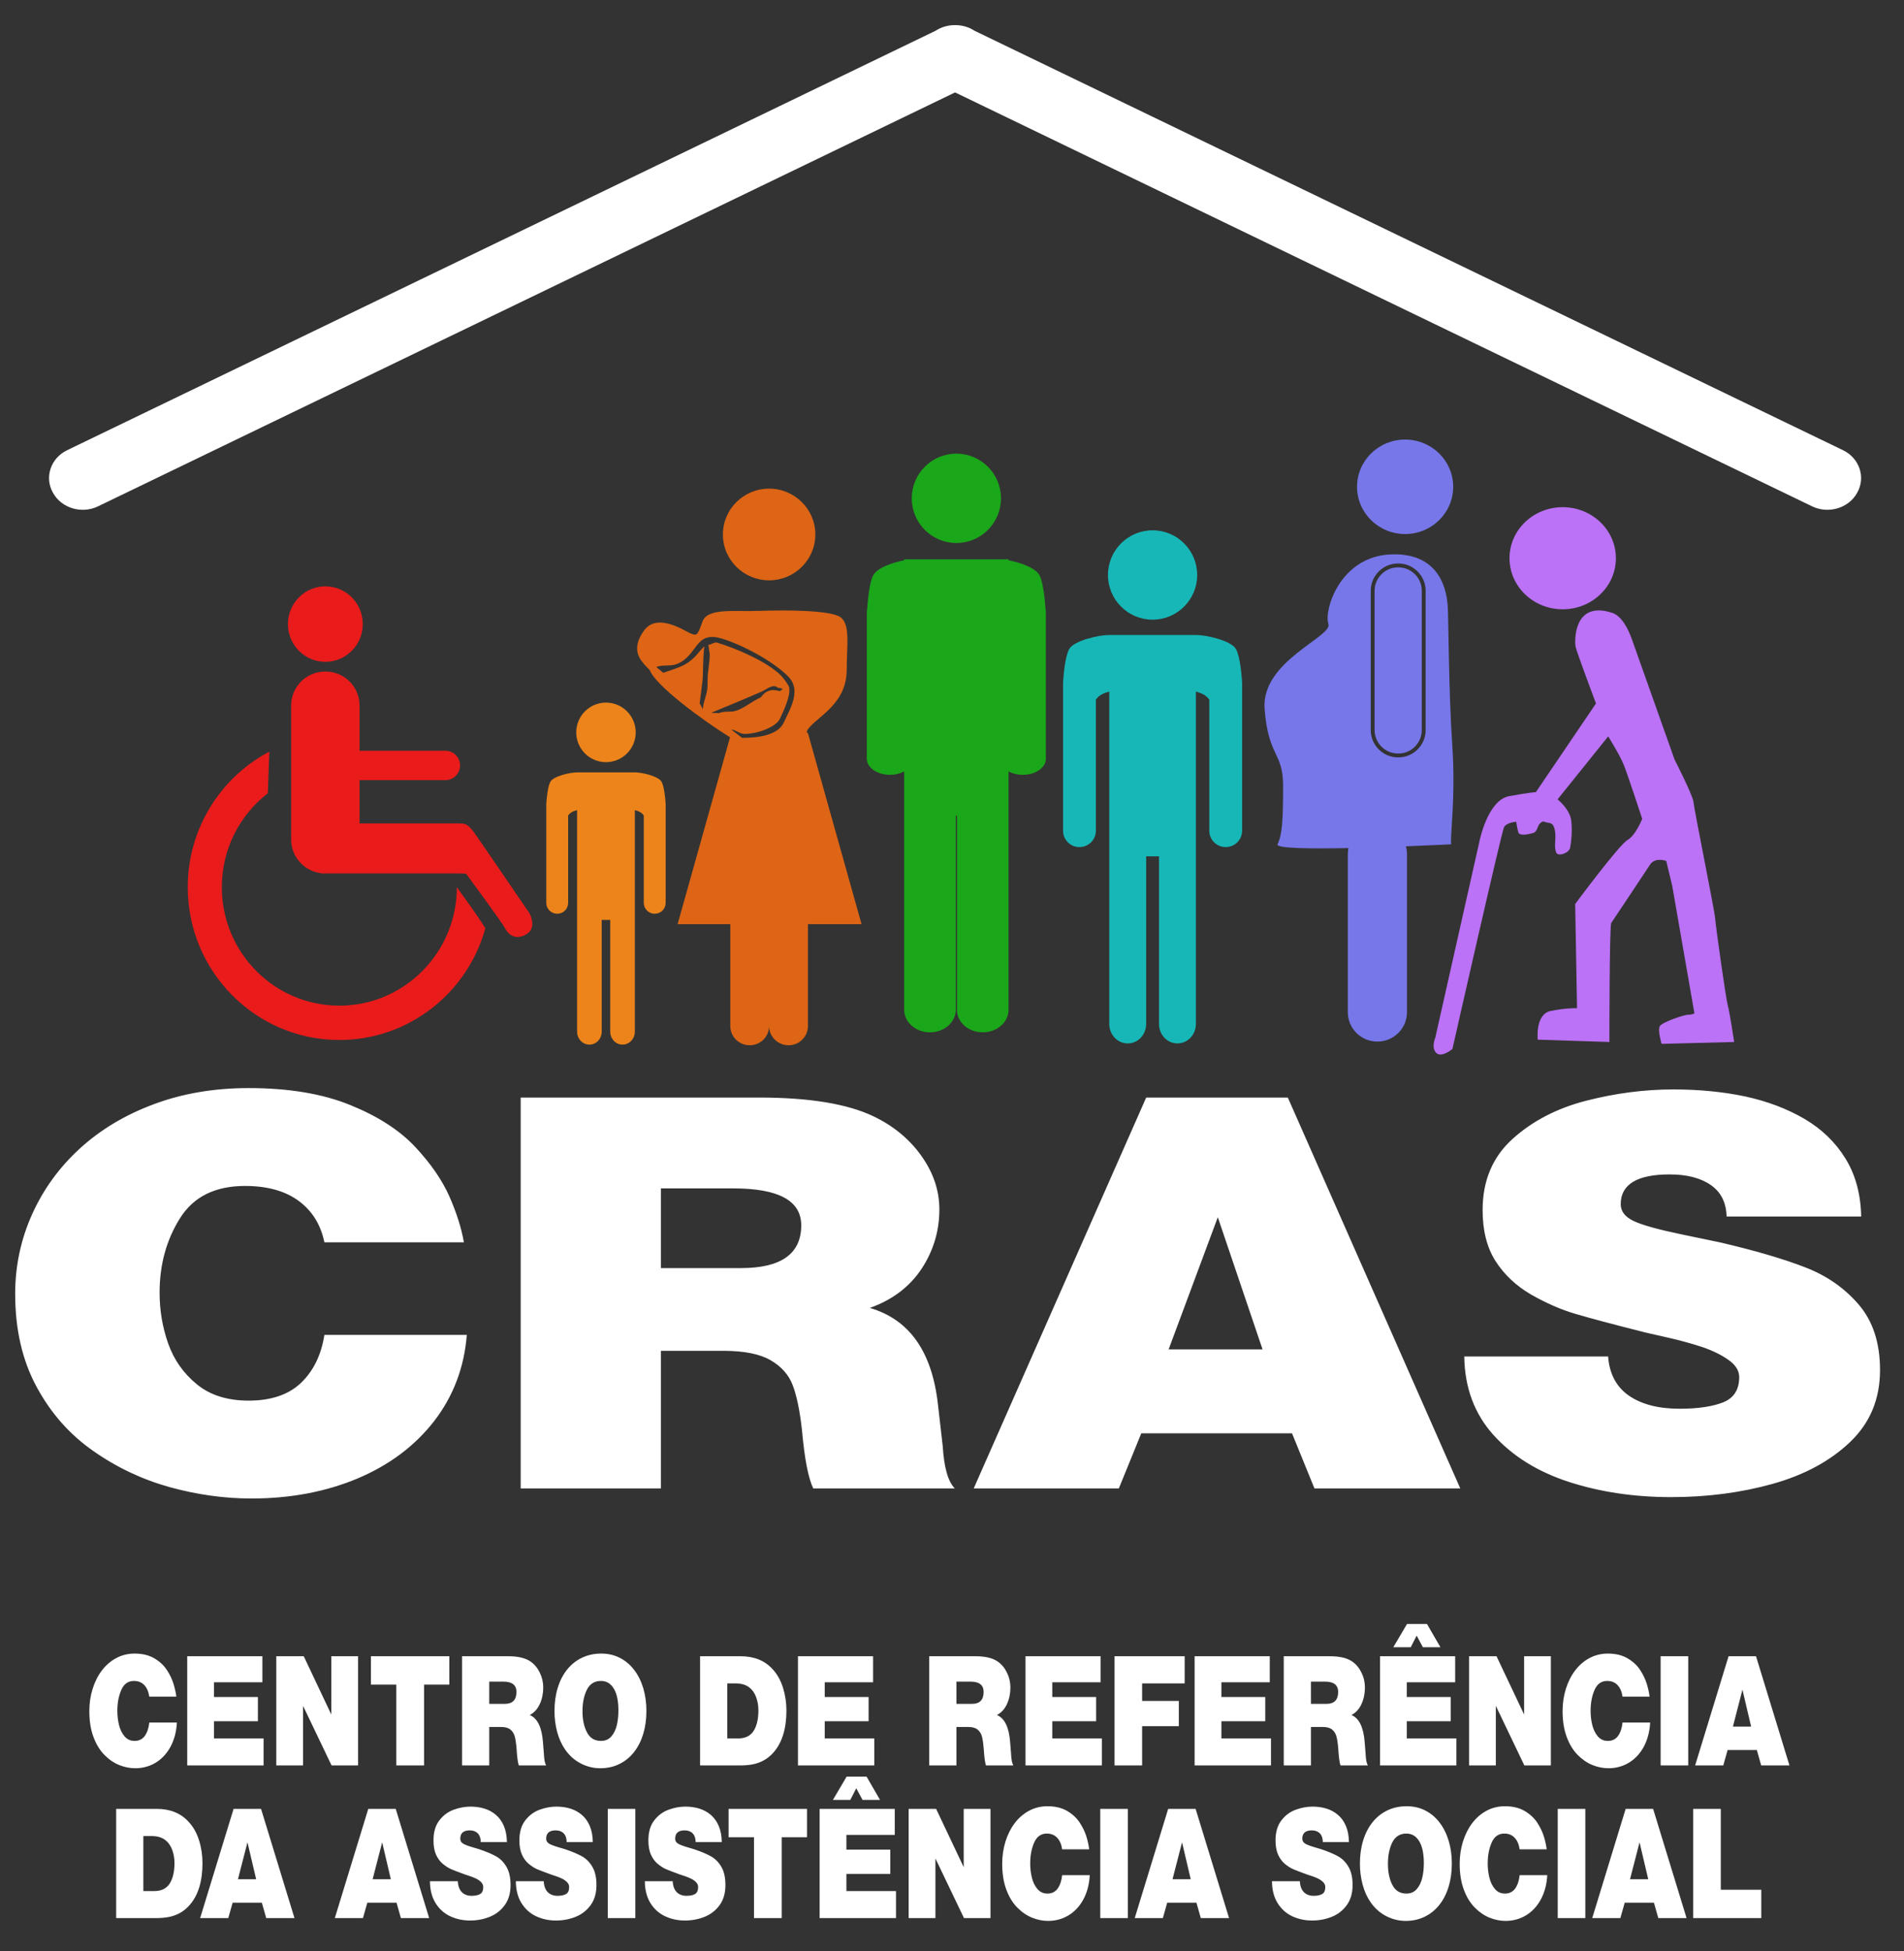 <?xml version="1.0" encoding="utf-8"?>
<svg viewBox="95 -0.582 323.818 331.781" xmlns="http://www.w3.org/2000/svg">
  <rect x="95" y="-0.582" width="323.818" height="331.781" fill="#333333" stroke="none"/>
  <defs>
    <clipPath id="clip1">
      <path d="M 0 186 L 317.199 186 L 317.199 257 L 0 257 Z M 0 186 "/>
    </clipPath>
  </defs>
  <g id="surface1" transform="matrix(1, 0, 0, 1, 97.522, -2.26)">
    <path style="stroke: none; fill-rule: evenodd; fill-opacity: 1; fill: rgb(233, 27, 27);" d="M 52.867 115.859 L 52.754 115.859 C 49.586 115.859 46.992 118.449 46.992 121.617 L 46.992 144.426 C 46.992 147.375 49.238 149.824 52.102 150.148 L 52.102 150.188 L 75.688 150.188 L 76.742 150.227 C 76.742 150.227 82.719 158.297 83.426 159.594 C 84.133 160.895 85.508 161.523 87.156 160.422 C 88.809 159.32 87.551 156.996 87.551 156.996 C 87.551 156.996 79.613 145.344 78.195 143.336 C 76.781 141.328 76.113 141.801 75.688 141.684 L 58.629 141.684 L 58.629 134.316 C 58.676 134.32 58.727 134.32 58.777 134.32 L 73.246 134.32 C 74.605 134.32 75.719 133.207 75.719 131.848 L 75.719 131.797 C 75.719 130.438 74.605 129.324 73.246 129.324 L 58.777 129.324 C 58.727 129.324 58.676 129.324 58.629 129.328 L 58.629 121.617 C 58.629 118.449 56.035 115.859 52.867 115.859 Z M 55.191 178.504 C 67.027 178.504 77 170.465 80.027 159.512 C 78.527 157.09 75.176 152.523 75.176 152.523 C 75.176 163.645 66.227 172.664 55.191 172.664 C 44.156 172.664 35.207 163.645 35.207 152.523 C 35.207 146.016 38.273 140.227 43.031 136.547 L 43.289 129.477 C 35.043 133.809 29.41 142.504 29.41 152.523 C 29.41 166.871 40.957 178.504 55.191 178.504 Z M 52.812 114.207 C 56.328 114.207 59.18 111.332 59.18 107.789 C 59.18 104.246 56.328 101.371 52.812 101.371 C 49.293 101.371 46.445 104.246 46.445 107.789 C 46.445 111.332 49.293 114.207 52.812 114.207 Z M 52.812 114.207 "/>
    <path style="stroke: none; fill-rule: evenodd; fill-opacity: 1; fill: rgb(23, 183, 183);" d="M 192.41 147.273 L 192.41 175.773 C 192.41 177.594 191.012 179.082 189.305 179.082 L 189.242 179.082 C 187.531 179.082 186.133 177.594 186.133 175.773 L 186.133 119.273 C 185.164 119.512 184.277 119.938 183.855 120.66 L 183.855 142.934 C 183.855 144.453 182.609 145.699 181.09 145.699 L 181.035 145.699 C 179.516 145.699 178.273 144.453 178.273 142.934 L 178.273 117.754 C 178.273 117.629 178.281 117.504 178.297 117.383 C 178.375 116.301 178.621 113.359 179.293 112.078 C 180.082 110.582 184.402 109.641 186.133 109.641 L 200.867 109.641 C 202.598 109.641 206.918 110.582 207.707 112.078 C 208.379 113.359 208.625 116.301 208.703 117.383 C 208.719 117.504 208.727 117.629 208.727 117.754 L 208.727 142.934 C 208.727 144.453 207.484 145.699 205.965 145.699 L 205.91 145.699 C 204.391 145.699 203.145 144.453 203.145 142.934 L 203.145 120.66 C 202.723 119.938 201.84 119.512 200.867 119.273 L 200.867 175.773 C 200.867 177.594 199.469 179.082 197.758 179.082 L 197.695 179.082 C 195.988 179.082 194.59 177.594 194.59 175.773 L 194.59 147.273 Z M 193.5 107.039 C 197.688 107.039 201.086 103.637 201.086 99.441 C 201.086 95.246 197.688 91.844 193.5 91.844 C 189.312 91.844 185.914 95.246 185.914 99.441 C 185.914 103.637 189.312 107.039 193.5 107.039 Z M 193.5 107.039 "/>
    <path style="stroke: none; fill-rule: evenodd; fill-opacity: 1; fill: rgb(26, 167, 26);" d="M 169.004 138.266 L 169.004 173.363 C 169.004 175.473 167.047 177.195 164.656 177.195 L 164.57 177.195 C 162.18 177.195 160.223 175.473 160.223 173.363 L 160.223 140.359 L 160.031 140.359 L 160.031 173.363 C 160.031 175.473 158.074 177.195 155.684 177.195 L 155.598 177.195 C 153.207 177.195 151.25 175.473 151.25 173.363 L 151.25 132.84 C 150.594 133.199 149.766 133.414 148.871 133.414 L 148.793 133.414 C 146.652 133.414 144.898 132.184 144.898 130.676 L 144.898 105.719 C 144.898 105.559 144.918 105.402 144.957 105.246 C 145.062 103.75 145.324 100.922 145.922 99.605 C 146.531 98.266 149.25 97.309 151.25 96.945 L 151.25 96.781 L 169.004 96.781 L 169.004 96.945 C 171.004 97.309 173.727 98.266 174.332 99.605 C 174.93 100.918 175.191 103.75 175.297 105.246 C 175.336 105.398 175.355 105.559 175.355 105.719 L 175.355 130.676 C 175.355 132.184 173.605 133.414 171.465 133.414 L 171.387 133.414 C 170.488 133.414 169.66 133.199 169.004 132.84 Z M 160.129 94.004 C 164.316 94.004 167.715 90.602 167.715 86.406 C 167.715 82.211 164.316 78.809 160.129 78.809 C 155.938 78.809 152.543 82.211 152.543 86.406 C 152.543 90.602 155.938 94.004 160.129 94.004 Z M 160.129 94.004 "/>
    <path style="stroke: none; fill-rule: evenodd; fill-opacity: 1; fill: rgb(236, 132, 27);" d="M 99.812 158.086 L 99.812 177.082 C 99.812 178.297 98.879 179.289 97.742 179.289 L 97.699 179.289 C 96.559 179.289 95.625 178.297 95.625 177.082 L 95.625 139.422 C 94.98 139.582 94.391 139.863 94.105 140.348 L 94.105 155.195 C 94.105 156.207 93.277 157.035 92.266 157.035 L 92.23 157.035 C 91.215 157.035 90.387 156.207 90.387 155.195 L 90.387 138.41 C 90.387 138.324 90.395 138.242 90.402 138.16 C 90.453 137.438 90.621 135.477 91.066 134.625 C 91.594 133.629 94.473 133 95.625 133 L 105.449 133 C 106.602 133 109.484 133.629 110.008 134.625 C 110.453 135.477 110.621 137.438 110.672 138.16 C 110.684 138.242 110.688 138.324 110.688 138.41 L 110.688 155.195 C 110.688 156.207 109.859 157.035 108.848 157.035 L 108.809 157.035 C 107.797 157.035 106.969 156.207 106.969 155.195 L 106.969 140.348 C 106.688 139.863 106.094 139.582 105.449 139.422 L 105.449 177.082 C 105.449 178.297 104.516 179.289 103.375 179.289 L 103.336 179.289 C 102.195 179.289 101.262 178.297 101.262 177.082 L 101.262 158.086 Z M 100.539 131.266 C 103.328 131.266 105.594 129 105.594 126.203 C 105.594 123.406 103.328 121.137 100.539 121.137 C 97.746 121.137 95.48 123.406 95.48 126.203 C 95.48 129 97.746 131.266 100.539 131.266 Z M 100.539 131.266 "/>
    <path style="stroke: none; fill-rule: evenodd; fill-opacity: 1; fill: rgb(187, 114, 246);" d="M 263.25 105.273 C 268.246 105.273 272.297 101.387 272.297 96.59 C 272.297 91.797 268.246 87.91 263.25 87.91 C 258.254 87.91 254.203 91.797 254.203 96.59 C 254.203 101.387 258.254 105.273 263.25 105.273 Z M 275.023 110.383 L 282.273 130.816 C 282.273 130.816 285.418 136.957 285.496 138.062 C 285.574 139.164 289.113 156.641 289.191 157.902 C 289.27 159.16 291 171.445 291.312 172.547 C 291.629 173.648 292.414 178.844 292.414 178.844 L 280.074 179.16 C 280.074 179.16 279.367 176.875 279.758 176.168 C 280.152 175.461 283.926 174.199 284.633 174.199 C 285.34 174.199 285.652 173.965 285.652 173.965 L 281.879 152.312 L 280.859 148.059 C 280.859 148.059 278.973 147.352 278.105 148.691 C 277.242 150.027 271.82 158.137 271.504 158.609 C 271.191 159.082 271.191 178.844 271.191 178.844 L 259.004 178.449 C 259.004 178.449 258.535 174.121 261.207 173.57 C 263.879 173.02 265.688 173.098 265.688 173.098 L 265.371 155.383 C 265.371 155.383 272.816 145.344 274.254 144.516 C 275.695 143.691 276.77 140.895 276.77 140.895 C 276.77 140.895 274.289 133.336 273.621 131.684 C 272.953 130.031 270.988 126.883 270.988 126.883 L 262.379 137.59 C 262.379 137.59 264.461 139.242 264.699 141.172 C 264.934 143.102 264.66 145.148 264.5 145.855 C 264.344 146.562 263.086 147.117 262.457 146.918 C 261.828 146.723 261.945 145.109 261.984 144.555 C 262.023 144.004 262.145 141.762 261.004 141.605 C 259.863 141.445 260.059 141.133 259.469 141.605 C 258.879 142.078 259 143.062 258.25 143.297 C 257.504 143.531 255.895 143.887 255.695 143.18 C 255.5 142.469 255.344 141.406 255.344 141.406 C 255.344 141.406 253.691 141.484 253.262 142.352 C 252.828 143.219 244.496 180.027 244.496 180.027 C 244.496 180.027 242.648 181.602 241.742 180.695 C 240.84 179.789 241.586 178.098 241.586 178.098 L 249.094 144.715 C 249.094 144.715 250.469 137.707 254.164 137.039 C 257.859 136.367 258.684 136.367 258.684 136.367 L 268.91 121.289 C 268.91 121.289 265.688 112.711 265.453 111.688 C 265.242 110.781 265.035 103.68 271.691 105.887 C 273.379 106.445 274.48 108.852 275.023 110.383 Z M 275.023 110.383 "/>
    <path style="stroke: none; fill-rule: evenodd; fill-opacity: 1; fill: rgb(119, 119, 234);" d="M 236.449 92.477 C 240.965 92.477 244.625 88.879 244.625 84.445 C 244.625 80.012 240.965 76.414 236.449 76.414 C 231.938 76.414 228.273 80.012 228.273 84.445 C 228.273 88.879 231.938 92.477 236.449 92.477 Z M 236.582 145.57 C 236.703 145.996 236.766 146.441 236.766 146.898 L 236.766 173.785 C 236.766 176.523 234.523 178.766 231.785 178.766 L 231.684 178.766 C 228.945 178.766 226.703 176.523 226.703 173.785 L 226.703 146.898 C 226.703 146.547 226.738 146.203 226.809 145.871 C 220.238 146.004 214.402 145.926 214.754 145.227 C 215.539 143.652 215.699 141.133 215.699 135.305 C 215.699 129.48 213.184 130.426 212.555 122.234 C 211.926 114.047 224.188 109.953 223.402 107.75 C 222.613 105.543 225.289 96.254 234.094 95.938 C 242.895 95.625 243.527 102.867 243.684 104.602 C 243.84 106.332 243.84 119.242 244.469 128.379 C 245.098 137.512 243.996 144.438 244.312 145.227 C 244.312 145.227 240.996 145.398 236.582 145.57 Z M 235.23 97.484 L 235.312 97.484 C 237.855 97.484 239.938 99.566 239.938 102.113 L 239.938 125.824 C 239.938 128.371 237.855 130.453 235.312 130.453 L 235.23 130.453 C 232.688 130.453 230.605 128.371 230.605 125.824 L 230.605 102.113 C 230.605 99.566 232.688 97.484 235.23 97.484 Z M 235.23 98.145 L 235.312 98.145 C 237.496 98.145 239.281 99.93 239.281 102.113 L 239.281 125.824 C 239.281 128.008 237.496 129.793 235.312 129.793 L 235.23 129.793 C 233.047 129.793 231.262 128.008 231.262 125.824 L 231.262 102.113 C 231.262 99.93 233.047 98.145 235.23 98.145 Z M 235.23 98.145 "/>
    <path style="stroke: none; fill-rule: evenodd; fill-opacity: 1; fill: rgb(221, 101, 21);" d="M 134.887 158.809 L 134.887 176.129 C 134.887 177.926 133.414 179.395 131.617 179.395 L 131.551 179.395 C 129.754 179.395 128.281 177.926 128.281 176.129 C 128.281 177.926 126.812 179.395 125.016 179.395 L 124.949 179.395 C 123.148 179.395 121.68 177.926 121.68 176.129 L 121.68 158.809 L 112.719 158.809 L 121.637 127.039 C 116.996 124.168 108.898 118.195 107.984 115.598 C 107.781 115.406 107.621 115.254 107.523 115.148 C 106.344 113.891 104.695 112.156 106.973 108.93 C 109.254 105.703 113.969 109.008 114.992 109.402 C 116.012 109.797 116.094 109.719 116.957 107.355 C 117.82 104.992 122.301 105.703 126.625 105.543 C 130.949 105.387 138.809 105.387 140.461 106.648 C 142.113 107.906 141.484 111.449 141.484 115.465 C 141.484 119.48 139.359 121.684 136.609 123.969 C 133.902 126.215 134.855 126.328 134.887 126.328 L 144.004 158.809 Z M 123.684 127.129 C 126.633 127.141 129.809 126.609 130.758 124.559 C 131.891 122.121 133.84 119.004 131.492 116.652 C 128.934 114.09 123.793 111.34 120.293 110.27 C 115.574 108.824 116.262 113.125 112.586 114.578 C 111.512 115.004 110.324 114.664 109.234 115.035 L 109.098 115.082 L 110.277 116.07 C 111.176 115.773 112.062 115.484 112.953 115.133 C 114.133 114.664 115.047 114.027 115.898 113.094 C 116.312 112.645 116.812 111.941 117.309 111.578 C 117.219 111.82 117.203 112.113 117.184 112.348 C 117.137 112.895 117.113 113.453 117.09 114.004 C 117.051 115.02 117.02 116.039 116.996 117.055 C 116.883 118 116.781 118.809 116.734 119.191 C 116.652 119.879 116.562 120.57 116.473 121.262 L 117.027 122.273 C 117.043 121.035 117.773 119.715 117.797 118.477 C 117.809 117.855 117.824 117.113 117.84 116.492 C 118.078 114.434 118.301 113.086 118.102 112.371 C 118.055 112.203 118.035 111.426 117.906 111.328 C 118.438 111.312 118.965 110.793 119.438 110.938 C 122.727 111.941 127.926 114.152 130.328 116.559 C 130.66 116.895 131.586 118.098 131.688 118.562 C 131.992 119.961 130.699 122.633 130.117 123.887 C 129.488 125.242 126.5 126.434 124.125 126.465 C 123.332 126.477 122.582 125.777 121.859 125.723 C 121.992 125.832 122.102 125.914 122.18 125.977 C 122.668 126.352 123.207 126.758 123.684 127.129 Z M 118.414 122.879 L 119.754 122.926 C 120.887 122.461 121.816 122.898 122.945 122.43 C 124.48 121.789 125.309 120.945 126.832 120.273 C 127.207 119.852 128.004 118.531 130.109 119.203 L 130.617 118.785 L 129.742 118.594 C 128.938 117.883 127.918 118.867 126.957 119.289 C 125.461 119.949 123.949 120.586 122.438 121.215 C 121.102 121.773 119.758 122.328 118.414 122.879 Z M 128.281 100.348 C 132.625 100.348 136.145 96.859 136.145 92.555 C 136.145 88.25 132.625 84.758 128.281 84.758 C 123.941 84.758 120.422 88.25 120.422 92.555 C 120.422 96.859 123.941 100.348 128.281 100.348 Z M 128.281 100.348 "/>
    <g clip-path="url(#clip1)" clip-rule="nonzero">
      <path style="stroke: none; fill-rule: evenodd; fill-opacity: 1; fill: rgb(255, 255, 255);" d="M 76.371 212.902 L 52.645 212.902 C 52.027 209.895 50.578 207.555 48.27 205.859 C 45.965 204.164 42.926 203.32 39.148 203.32 C 34.062 203.32 30.367 205.16 28.078 208.832 C 25.773 212.5 24.621 216.719 24.621 221.469 C 24.621 224.441 25.098 227.316 26.074 230.09 C 27.047 232.863 28.676 235.172 30.941 237.031 C 33.207 238.891 36.148 239.82 39.766 239.82 C 43.621 239.82 46.621 238.789 48.727 236.746 C 50.836 234.688 52.125 232 52.645 228.645 L 76.867 228.645 C 76.434 234.172 74.582 239.055 71.324 243.289 C 68.047 247.508 63.711 250.766 58.328 253.039 C 52.922 255.312 46.898 256.461 40.242 256.461 C 35.633 256.461 31 255.812 26.352 254.535 C 21.699 253.238 17.348 251.195 13.355 248.391 C 9.34 245.598 6.121 241.961 3.695 237.461 C 1.27 232.977 0.059 227.715 0.059 221.668 C 0.059 216.938 1.012 212.418 2.941 208.133 C 4.867 203.852 7.59 200.113 11.109 196.906 C 14.625 193.703 18.84 191.195 23.727 189.387 C 28.617 187.574 33.961 186.68 39.766 186.68 C 46.582 186.68 52.344 187.641 57.055 189.566 C 61.766 191.477 65.441 193.852 68.086 196.676 C 70.727 199.5 72.676 202.32 73.926 205.145 C 75.16 207.969 75.973 210.559 76.371 212.902 Z M 86.031 254.75 L 86.031 188.289 L 126.594 188.289 C 135.098 188.289 141.578 189.352 146.027 191.477 C 149.426 193.105 152.148 195.348 154.176 198.203 C 156.223 201.078 157.238 204.098 157.238 207.32 C 157.238 210.992 156.223 214.344 154.215 217.402 C 152.188 220.457 149.27 222.684 145.41 224.059 C 152.148 226.02 156.004 231.5 157 240.5 L 157.812 247.574 C 158.031 251.18 158.707 253.57 159.859 254.75 L 135.793 254.75 C 134.957 253.039 134.301 249.719 133.867 244.785 C 133.508 241.562 132.992 239.055 132.316 237.246 C 131.641 235.438 130.367 234.008 128.52 232.945 C 126.691 231.883 124.008 231.352 120.492 231.352 L 109.879 231.352 L 109.879 254.75 Z M 109.879 203.734 L 109.879 217.285 L 123.492 217.285 C 130.328 217.285 133.746 214.859 133.746 210.012 C 133.746 205.824 129.891 203.734 122.18 203.734 Z M 216.5 188.289 L 245.832 254.75 L 221.031 254.75 L 217.215 245.383 L 191.578 245.383 L 187.762 254.75 L 163.078 254.75 L 192.414 188.289 Z M 212.207 231.117 L 204.594 208.633 L 196.227 231.117 Z M 314.016 208.516 L 291.125 208.516 C 291.062 206.125 290.148 204.332 288.422 203.152 C 286.691 201.957 284.367 201.359 281.445 201.359 C 275.898 201.359 273.117 203.055 273.117 206.426 C 273.117 207.652 273.875 208.617 275.383 209.312 C 276.895 210.012 279.676 210.773 283.711 211.605 C 287.766 212.453 289.871 212.883 290.031 212.918 C 295.992 214.312 300.801 215.723 304.477 217.152 C 308.156 218.562 311.195 220.688 313.602 223.496 C 316.004 226.301 317.219 230.004 317.219 234.621 C 317.219 239.539 315.527 243.621 312.129 246.859 C 308.73 250.102 304.32 252.473 298.914 253.984 C 293.527 255.48 287.785 256.227 281.703 256.227 C 275.422 256.227 269.621 255.363 264.293 253.637 C 258.988 251.91 254.715 249.254 251.477 245.664 C 248.238 242.062 246.586 237.629 246.508 232.312 L 270.973 232.312 C 271.191 235.27 272.383 237.496 274.508 238.973 C 276.656 240.449 279.516 241.199 283.133 241.199 C 286.234 241.199 288.699 240.832 290.527 240.117 C 292.355 239.387 293.27 237.961 293.27 235.816 C 293.27 234.723 292.652 233.742 291.422 232.879 C 290.188 232.016 288.719 231.301 287.008 230.719 C 285.301 230.156 283.512 229.656 281.664 229.227 C 279.816 228.809 278.344 228.477 277.293 228.23 C 271.945 226.883 268.012 225.836 265.488 225.09 C 262.965 224.359 260.438 223.246 257.875 221.785 C 255.332 220.309 253.324 218.414 251.832 216.105 C 250.363 213.797 249.629 210.906 249.629 207.422 C 249.629 202.438 251.316 198.418 254.695 195.348 C 258.074 192.293 262.246 190.117 267.215 188.836 C 272.184 187.559 277.133 186.91 282.062 186.91 C 286.453 186.91 290.547 187.309 294.305 188.105 C 298.059 188.922 301.398 190.184 304.359 191.91 C 307.301 193.637 309.625 195.879 311.336 198.652 C 313.043 201.41 313.938 204.695 314.016 208.516 Z M 314.016 208.516 "/>
    </g>
    <path style="stroke: none; fill-rule: evenodd; fill-opacity: 1; fill: rgb(255, 255, 255);" d="M 8.891 78.227 L 156.582 6.914 C 157.555 6.277 158.723 5.938 159.91 5.949 C 161.094 5.938 162.262 6.277 163.234 6.914 L 310.93 78.227 C 313.703 79.566 314.805 82.789 313.371 85.387 L 313.32 85.484 C 311.887 88.082 308.445 89.109 305.668 87.77 L 159.91 17.391 L 14.148 87.77 C 11.371 89.109 7.93 88.082 6.5 85.484 L 6.445 85.387 C 5.016 82.789 6.113 79.566 8.891 78.227 Z M 8.891 78.227"/>
    <path style="stroke: none; fill-rule: evenodd; fill-opacity: 1; fill: rgb(255, 255, 255);" d="M 27.469 290.156 L 22.867 290.156 C 22.746 289.316 22.465 288.66 22.02 288.188 C 21.574 287.715 20.984 287.48 20.25 287.48 C 19.266 287.48 18.547 287.992 18.105 289.02 C 17.656 290.043 17.434 291.223 17.434 292.551 C 17.434 293.379 17.527 294.184 17.715 294.957 C 17.906 295.734 18.219 296.379 18.66 296.898 C 19.098 297.418 19.668 297.676 20.371 297.676 C 21.117 297.676 21.699 297.391 22.109 296.82 C 22.516 296.242 22.766 295.492 22.867 294.555 L 27.562 294.555 C 27.48 296.098 27.121 297.465 26.488 298.648 C 25.852 299.824 25.012 300.734 23.969 301.371 C 22.922 302.004 21.754 302.324 20.461 302.324 C 19.57 302.324 18.672 302.145 17.77 301.789 C 16.867 301.426 16.023 300.855 15.25 300.07 C 14.473 299.293 13.848 298.273 13.379 297.02 C 12.906 295.766 12.672 294.293 12.672 292.605 C 12.672 291.285 12.855 290.02 13.23 288.824 C 13.605 287.629 14.133 286.582 14.812 285.688 C 15.496 284.793 16.312 284.094 17.262 283.586 C 18.207 283.082 19.246 282.828 20.371 282.828 C 21.691 282.828 22.809 283.098 23.723 283.637 C 24.637 284.172 25.348 284.836 25.859 285.621 C 26.375 286.41 26.75 287.199 26.992 287.988 C 27.23 288.777 27.391 289.5 27.469 290.156 Z M 42.102 283.281 L 42.102 287.707 L 33.875 287.707 L 33.875 290.211 L 41.34 290.211 L 41.34 294.332 L 33.875 294.332 L 33.875 297.254 L 42.309 297.254 L 42.309 301.848 L 29.32 301.848 L 29.32 283.281 Z M 58.379 283.281 L 58.379 301.848 L 53.871 301.848 L 49.016 291.715 L 49.016 301.848 L 44.465 301.848 L 44.465 283.281 L 49.137 283.281 L 53.824 293.191 L 53.824 283.281 Z M 73.895 283.281 L 73.895 288.102 L 69.598 288.102 L 69.598 301.848 L 64.879 301.848 L 64.879 288.102 L 60.562 288.102 L 60.562 283.281 Z M 76.062 301.848 L 76.062 283.281 L 83.926 283.281 C 85.574 283.281 86.832 283.578 87.695 284.172 C 88.352 284.625 88.879 285.25 89.273 286.051 C 89.672 286.852 89.867 287.695 89.867 288.598 C 89.867 289.621 89.672 290.559 89.281 291.414 C 88.887 292.266 88.32 292.887 87.574 293.273 C 88.879 293.82 89.629 295.352 89.82 297.867 L 89.977 299.844 C 90.02 300.852 90.152 301.52 90.375 301.848 L 85.711 301.848 C 85.547 301.371 85.422 300.441 85.336 299.062 C 85.266 298.164 85.164 297.465 85.035 296.957 C 84.902 296.453 84.656 296.055 84.301 295.758 C 83.945 295.461 83.426 295.309 82.742 295.309 L 80.684 295.309 L 80.684 301.848 Z M 80.684 287.594 L 80.684 291.379 L 83.324 291.379 C 84.648 291.379 85.312 290.703 85.312 289.348 C 85.312 288.18 84.566 287.594 83.07 287.594 Z M 99.734 282.828 C 100.895 282.828 101.949 283.07 102.902 283.559 C 103.848 284.039 104.66 284.727 105.336 285.609 C 106.012 286.496 106.523 287.531 106.883 288.723 C 107.234 289.914 107.414 291.199 107.414 292.578 C 107.414 294.004 107.23 295.305 106.871 296.5 C 106.512 297.688 105.988 298.715 105.297 299.59 C 104.613 300.461 103.781 301.137 102.805 301.609 C 101.832 302.09 100.754 302.324 99.574 302.324 C 98.426 302.324 97.328 302.062 96.281 301.527 C 95.238 300.996 94.355 300.219 93.629 299.203 C 93.008 298.316 92.543 297.301 92.238 296.16 C 91.938 295.02 91.781 293.836 91.781 292.605 C 91.781 291.156 91.965 289.836 92.336 288.641 C 92.703 287.441 93.238 286.406 93.938 285.535 C 94.637 284.668 95.48 284 96.465 283.531 C 97.449 283.062 98.539 282.828 99.734 282.828 Z M 99.691 287.48 C 98.59 287.48 97.789 287.98 97.293 288.977 C 96.793 289.98 96.543 291.195 96.543 292.633 C 96.543 294.043 96.793 295.238 97.301 296.211 C 97.801 297.191 98.598 297.676 99.691 297.676 C 100.418 297.676 100.996 297.426 101.445 296.922 C 101.887 296.414 102.199 295.773 102.383 295 C 102.562 294.23 102.652 293.402 102.652 292.523 C 102.652 290.914 102.398 289.672 101.887 288.82 C 101.363 287.926 100.633 287.48 99.691 287.48 Z M 116.543 283.281 L 123.438 283.281 C 125.711 283.281 127.516 284.004 128.844 285.445 C 129.633 286.285 130.227 287.332 130.629 288.582 C 131.023 289.836 131.227 291.141 131.227 292.496 C 131.227 295.598 130.492 297.984 129.027 299.645 C 128.523 300.215 127.973 300.664 127.367 300.988 C 126.762 301.32 126.137 301.543 125.484 301.664 C 124.832 301.789 124.121 301.848 123.344 301.848 L 116.543 301.848 Z M 121.168 287.902 L 121.168 297.254 L 123.035 297.254 C 124.105 297.254 124.926 296.902 125.492 296.203 C 126.137 295.344 126.461 294.098 126.461 292.473 C 126.461 291.691 126.336 290.949 126.078 290.25 C 125.82 289.547 125.445 289.004 124.957 288.621 C 124.367 288.141 123.582 287.902 122.602 287.902 Z M 145.965 283.281 L 145.965 287.707 L 137.742 287.707 L 137.742 290.211 L 145.203 290.211 L 145.203 294.332 L 137.742 294.332 L 137.742 297.254 L 146.176 297.254 L 146.176 301.848 L 133.188 301.848 L 133.188 283.281 Z M 155.516 301.848 L 155.516 283.281 L 163.379 283.281 C 165.027 283.281 166.285 283.578 167.145 284.172 C 167.805 284.625 168.332 285.25 168.727 286.051 C 169.121 286.852 169.32 287.695 169.32 288.598 C 169.32 289.621 169.121 290.559 168.734 291.414 C 168.34 292.266 167.773 292.887 167.027 293.273 C 168.332 293.82 169.082 295.352 169.273 297.867 L 169.43 299.844 C 169.473 300.852 169.605 301.52 169.828 301.848 L 165.16 301.848 C 165 301.371 164.875 300.441 164.789 299.062 C 164.719 298.164 164.617 297.465 164.488 296.957 C 164.355 296.453 164.109 296.055 163.75 295.758 C 163.398 295.461 162.879 295.309 162.195 295.309 L 160.137 295.309 L 160.137 301.848 Z M 160.137 287.594 L 160.137 291.379 L 162.777 291.379 C 164.102 291.379 164.766 290.703 164.766 289.348 C 164.766 288.18 164.02 287.594 162.523 287.594 Z M 184.664 283.281 L 184.664 287.707 L 176.441 287.707 L 176.441 290.211 L 183.902 290.211 L 183.902 294.332 L 176.441 294.332 L 176.441 297.254 L 184.875 297.254 L 184.875 301.848 L 171.887 301.848 L 171.887 283.281 Z M 198.957 283.281 L 198.957 287.902 L 191.723 287.902 L 191.723 290.879 L 197.965 290.879 L 197.965 295.168 L 191.723 295.168 L 191.723 301.848 L 187.031 301.848 L 187.031 283.281 Z M 213.43 283.281 L 213.43 287.707 L 205.203 287.707 L 205.203 290.211 L 212.664 290.211 L 212.664 294.332 L 205.203 294.332 L 205.203 297.254 L 213.637 297.254 L 213.637 301.848 L 200.648 301.848 L 200.648 283.281 Z M 215.809 301.848 L 215.809 283.281 L 223.672 283.281 C 225.324 283.281 226.578 283.578 227.441 284.172 C 228.102 284.625 228.629 285.25 229.02 286.051 C 229.418 286.852 229.613 287.695 229.613 288.598 C 229.613 289.621 229.418 290.559 229.027 291.414 C 228.637 292.266 228.07 292.887 227.32 293.273 C 228.629 293.82 229.375 295.352 229.57 297.867 L 229.727 299.844 C 229.77 300.852 229.898 301.52 230.125 301.848 L 225.457 301.848 C 225.297 301.371 225.168 300.441 225.082 299.062 C 225.016 298.164 224.914 297.465 224.781 296.957 C 224.652 296.453 224.406 296.055 224.047 295.758 C 223.691 295.461 223.172 295.309 222.492 295.309 L 220.434 295.309 L 220.434 301.848 Z M 220.434 287.594 L 220.434 291.379 L 223.07 291.379 C 224.398 291.379 225.062 290.703 225.062 289.348 C 225.062 288.18 224.312 287.594 222.816 287.594 Z M 244.961 283.281 L 244.961 287.707 L 236.734 287.707 L 236.734 290.211 L 244.199 290.211 L 244.199 294.332 L 236.734 294.332 L 236.734 297.254 L 245.168 297.254 L 245.168 301.848 L 232.18 301.848 L 232.18 283.281 Z M 242.457 281.754 L 239.473 281.754 L 238.414 279.773 L 237.402 281.754 L 234.438 281.754 L 236.773 277.797 L 240.168 277.797 Z M 261.238 283.281 L 261.238 301.848 L 256.73 301.848 L 251.879 291.715 L 251.879 301.848 L 247.324 301.848 L 247.324 283.281 L 251.996 283.281 L 256.688 293.191 L 256.688 283.281 Z M 278.027 290.156 L 273.426 290.156 C 273.309 289.316 273.027 288.66 272.578 288.188 C 272.133 287.715 271.543 287.48 270.812 287.48 C 269.824 287.48 269.109 287.992 268.664 289.02 C 268.219 290.043 267.996 291.223 267.996 292.551 C 267.996 293.379 268.086 294.184 268.277 294.957 C 268.465 295.734 268.781 296.379 269.219 296.898 C 269.66 297.418 270.23 297.676 270.93 297.676 C 271.68 297.676 272.262 297.391 272.668 296.82 C 273.078 296.242 273.328 295.492 273.426 294.555 L 278.125 294.555 C 278.039 296.098 277.68 297.465 277.051 298.648 C 276.414 299.824 275.574 300.734 274.527 301.371 C 273.48 302.004 272.312 302.324 271.023 302.324 C 270.129 302.324 269.23 302.145 268.328 301.789 C 267.43 301.426 266.586 300.855 265.809 300.07 C 265.031 299.293 264.406 298.273 263.938 297.02 C 263.469 295.766 263.23 294.293 263.23 292.605 C 263.23 291.285 263.418 290.02 263.789 288.824 C 264.164 287.629 264.691 286.582 265.375 285.688 C 266.055 284.793 266.871 284.094 267.82 283.586 C 268.77 283.082 269.805 282.828 270.93 282.828 C 272.254 282.828 273.371 283.098 274.281 283.637 C 275.195 284.172 275.91 284.836 276.422 285.621 C 276.934 286.41 277.312 287.199 277.555 287.988 C 277.793 288.777 277.949 289.5 278.027 290.156 Z M 284.598 301.848 L 279.906 301.848 L 279.906 283.281 L 284.598 283.281 Z M 296.129 283.281 L 301.816 301.848 L 297.008 301.848 L 296.27 299.23 L 291.297 299.23 L 290.559 301.848 L 285.773 301.848 L 291.461 283.281 Z M 295.297 295.246 L 293.82 288.965 L 292.199 295.246 Z M 17.234 309.234 L 24.129 309.234 C 26.402 309.234 28.203 309.957 29.531 311.402 C 30.324 312.242 30.918 313.285 31.316 314.535 C 31.715 315.789 31.914 317.094 31.914 318.449 C 31.914 321.551 31.184 323.938 29.719 325.598 C 29.215 326.168 28.664 326.617 28.059 326.945 C 27.453 327.273 26.824 327.496 26.172 327.617 C 25.523 327.742 24.809 327.801 24.035 327.801 L 17.234 327.801 Z M 21.859 313.855 L 21.859 323.207 L 23.727 323.207 C 24.793 323.207 25.613 322.855 26.18 322.156 C 26.828 321.297 27.152 320.055 27.152 318.426 C 27.152 317.645 27.023 316.902 26.766 316.203 C 26.508 315.504 26.133 314.961 25.645 314.574 C 25.055 314.098 24.27 313.855 23.289 313.855 Z M 41.875 309.234 L 47.562 327.801 L 42.754 327.801 L 42.012 325.184 L 37.043 325.184 L 36.301 327.801 L 31.516 327.801 L 37.203 309.234 Z M 41.043 321.199 L 39.566 314.918 L 37.945 321.199 Z M 64.781 309.234 L 70.469 327.801 L 65.66 327.801 L 64.918 325.184 L 59.949 325.184 L 59.207 327.801 L 54.422 327.801 L 60.109 309.234 Z M 63.949 321.199 L 62.473 314.918 L 60.852 321.199 Z M 83.688 314.887 L 79.246 314.887 C 79.238 314.219 79.059 313.715 78.723 313.387 C 78.387 313.051 77.938 312.887 77.371 312.887 C 76.297 312.887 75.758 313.359 75.758 314.301 C 75.758 314.645 75.902 314.914 76.195 315.109 C 76.488 315.305 77.027 315.516 77.812 315.746 C 78.598 315.984 79.004 316.105 79.035 316.113 C 80.191 316.504 81.125 316.898 81.836 317.297 C 82.551 317.691 83.141 318.285 83.605 319.07 C 84.07 319.855 84.309 320.891 84.309 322.18 C 84.309 323.551 83.98 324.695 83.32 325.598 C 82.66 326.504 81.805 327.168 80.758 327.59 C 79.715 328.008 78.602 328.215 77.422 328.215 C 76.203 328.215 75.078 327.973 74.047 327.492 C 73.02 327.008 72.188 326.266 71.562 325.266 C 70.934 324.258 70.613 323.02 70.598 321.535 L 75.34 321.535 C 75.383 322.359 75.613 322.98 76.027 323.395 C 76.441 323.809 76.996 324.016 77.699 324.016 C 78.301 324.016 78.777 323.914 79.133 323.715 C 79.488 323.512 79.664 323.113 79.664 322.512 C 79.664 322.207 79.543 321.934 79.305 321.691 C 79.066 321.449 78.781 321.25 78.449 321.09 C 78.121 320.93 77.773 320.793 77.414 320.672 C 77.055 320.555 76.77 320.461 76.566 320.391 C 75.531 320.016 74.766 319.723 74.277 319.516 C 73.789 319.312 73.297 319 72.801 318.594 C 72.309 318.18 71.918 317.652 71.629 317.004 C 71.344 316.359 71.203 315.555 71.203 314.578 C 71.203 313.188 71.531 312.062 72.184 311.207 C 72.84 310.352 73.648 309.742 74.613 309.387 C 75.574 309.031 76.535 308.848 77.492 308.848 C 78.344 308.848 79.137 308.961 79.863 309.184 C 80.594 309.41 81.238 309.762 81.812 310.246 C 82.383 310.727 82.836 311.355 83.168 312.129 C 83.496 312.898 83.672 313.816 83.688 314.887 Z M 98.297 314.887 L 93.859 314.887 C 93.848 314.219 93.668 313.715 93.336 313.387 C 93 313.051 92.547 312.887 91.98 312.887 C 90.906 312.887 90.367 313.359 90.367 314.301 C 90.367 314.645 90.516 314.914 90.809 315.109 C 91.102 315.305 91.641 315.516 92.422 315.746 C 93.207 315.984 93.617 316.105 93.648 316.113 C 94.801 316.504 95.734 316.898 96.449 317.297 C 97.16 317.691 97.75 318.285 98.215 319.07 C 98.684 319.855 98.918 320.891 98.918 322.18 C 98.918 323.551 98.59 324.695 97.93 325.598 C 97.273 326.504 96.418 327.168 95.367 327.59 C 94.324 328.008 93.211 328.215 92.031 328.215 C 90.816 328.215 89.691 327.973 88.656 327.492 C 87.629 327.008 86.801 326.266 86.172 325.266 C 85.543 324.258 85.223 323.02 85.207 321.535 L 89.953 321.535 C 89.992 322.359 90.227 322.98 90.637 323.395 C 91.055 323.809 91.609 324.016 92.309 324.016 C 92.91 324.016 93.387 323.914 93.742 323.715 C 94.098 323.512 94.273 323.113 94.273 322.512 C 94.273 322.207 94.156 321.934 93.918 321.691 C 93.676 321.449 93.395 321.25 93.062 321.09 C 92.73 320.93 92.383 320.793 92.023 320.672 C 91.668 320.555 91.383 320.461 91.176 320.391 C 90.141 320.016 89.379 319.723 88.887 319.516 C 88.398 319.312 87.91 319 87.414 318.594 C 86.918 318.18 86.531 317.652 86.242 317.004 C 85.957 316.359 85.812 315.555 85.812 314.578 C 85.812 313.188 86.141 312.062 86.797 311.207 C 87.449 310.352 88.262 309.742 89.223 309.387 C 90.188 309.031 91.145 308.848 92.102 308.848 C 92.953 308.848 93.746 308.961 94.477 309.184 C 95.203 309.41 95.852 309.762 96.426 310.246 C 96.996 310.727 97.445 311.355 97.777 312.129 C 98.109 312.898 98.281 313.816 98.297 314.887 Z M 105.531 327.801 L 100.844 327.801 L 100.844 309.234 L 105.531 309.234 Z M 120.23 314.887 L 115.793 314.887 C 115.781 314.219 115.605 313.715 115.27 313.387 C 114.934 313.051 114.484 312.887 113.918 312.887 C 112.844 312.887 112.305 313.359 112.305 314.301 C 112.305 314.645 112.449 314.914 112.742 315.109 C 113.035 315.305 113.574 315.516 114.355 315.746 C 115.141 315.984 115.551 316.105 115.582 316.113 C 116.738 316.504 117.672 316.898 118.383 317.297 C 119.094 317.691 119.684 318.285 120.152 319.07 C 120.617 319.855 120.852 320.891 120.852 322.18 C 120.852 323.551 120.523 324.695 119.867 325.598 C 119.207 326.504 118.352 327.168 117.305 327.59 C 116.262 328.008 115.145 328.215 113.969 328.215 C 112.75 328.215 111.625 327.973 110.594 327.492 C 109.562 327.008 108.734 326.266 108.105 325.266 C 107.48 324.258 107.16 323.02 107.145 321.535 L 111.887 321.535 C 111.93 322.359 112.16 322.98 112.574 323.395 C 112.988 323.809 113.543 324.016 114.246 324.016 C 114.844 324.016 115.324 323.914 115.68 323.715 C 116.031 323.512 116.211 323.113 116.211 322.512 C 116.211 322.207 116.09 321.934 115.852 321.691 C 115.613 321.449 115.328 321.25 114.996 321.09 C 114.664 320.93 114.316 320.793 113.961 320.672 C 113.602 320.555 113.316 320.461 113.113 320.391 C 112.074 320.016 111.312 319.723 110.824 319.516 C 110.332 319.312 109.844 319 109.348 318.594 C 108.855 318.18 108.465 317.652 108.176 317.004 C 107.891 316.359 107.75 315.555 107.75 314.578 C 107.75 313.188 108.074 312.062 108.73 311.207 C 109.387 310.352 110.195 309.742 111.156 309.387 C 112.121 309.031 113.082 308.848 114.035 308.848 C 114.887 308.848 115.684 308.961 116.41 309.184 C 117.137 309.41 117.785 309.762 118.359 310.246 C 118.93 310.727 119.379 311.355 119.711 312.129 C 120.043 312.898 120.219 313.816 120.23 314.887 Z M 134.727 309.234 L 134.727 314.055 L 130.426 314.055 L 130.426 327.801 L 125.711 327.801 L 125.711 314.055 L 121.391 314.055 L 121.391 309.234 Z M 149.652 309.234 L 149.652 313.66 L 141.43 313.66 L 141.43 316.164 L 148.891 316.164 L 148.891 320.285 L 141.43 320.285 L 141.43 323.207 L 149.863 323.207 L 149.863 327.801 L 136.875 327.801 L 136.875 309.234 Z M 147.148 307.707 L 144.168 307.707 L 143.105 305.727 L 142.094 307.707 L 139.133 307.707 L 141.465 303.75 L 144.859 303.75 Z M 165.934 309.234 L 165.934 327.801 L 161.426 327.801 L 156.57 317.668 L 156.57 327.801 L 152.016 327.801 L 152.016 309.234 L 156.688 309.234 L 161.379 319.145 L 161.379 309.234 Z M 182.719 316.109 L 178.121 316.109 C 178 315.27 177.719 314.617 177.273 314.145 C 176.824 313.668 176.234 313.434 175.504 313.434 C 174.516 313.434 173.801 313.949 173.355 314.973 C 172.91 316 172.688 317.176 172.688 318.504 C 172.688 319.336 172.781 320.137 172.969 320.91 C 173.156 321.688 173.473 322.332 173.91 322.852 C 174.352 323.371 174.922 323.633 175.621 323.633 C 176.371 323.633 176.953 323.344 177.359 322.773 C 177.77 322.199 178.02 321.445 178.121 320.508 L 182.816 320.508 C 182.73 322.055 182.375 323.418 181.742 324.602 C 181.105 325.781 180.266 326.688 179.223 327.324 C 178.172 327.961 177.008 328.281 175.715 328.281 C 174.82 328.281 173.922 328.098 173.023 327.742 C 172.121 327.379 171.277 326.809 170.504 326.023 C 169.723 325.246 169.102 324.23 168.629 322.973 C 168.16 321.719 167.926 320.25 167.926 318.559 C 167.926 317.238 168.109 315.977 168.484 314.777 C 168.855 313.582 169.387 312.539 170.066 311.641 C 170.75 310.746 171.566 310.047 172.516 309.539 C 173.461 309.035 174.496 308.785 175.621 308.785 C 176.945 308.785 178.062 309.055 178.977 309.59 C 179.887 310.125 180.602 310.789 181.113 311.578 C 181.625 312.367 182.004 313.156 182.246 313.941 C 182.484 314.73 182.645 315.457 182.719 316.109 Z M 189.289 327.801 L 184.602 327.801 L 184.602 309.234 L 189.289 309.234 Z M 200.82 309.234 L 206.508 327.801 L 201.699 327.801 L 200.961 325.184 L 195.988 325.184 L 195.25 327.801 L 190.465 327.801 L 196.152 309.234 Z M 199.988 321.199 L 198.512 314.918 L 196.891 321.199 Z M 226.895 314.887 L 222.457 314.887 C 222.445 314.219 222.266 313.715 221.934 313.387 C 221.598 313.051 221.145 312.887 220.578 312.887 C 219.504 312.887 218.965 313.359 218.965 314.301 C 218.965 314.645 219.113 314.914 219.402 315.109 C 219.695 315.305 220.238 315.516 221.02 315.746 C 221.805 315.984 222.215 316.105 222.242 316.113 C 223.398 316.504 224.332 316.898 225.043 317.297 C 225.758 317.691 226.348 318.285 226.812 319.07 C 227.281 319.855 227.516 320.891 227.516 322.18 C 227.516 323.551 227.188 324.695 226.527 325.598 C 225.871 326.504 225.016 327.168 223.965 327.59 C 222.922 328.008 221.809 328.215 220.629 328.215 C 219.41 328.215 218.285 327.973 217.254 327.492 C 216.227 327.008 215.398 326.266 214.77 325.266 C 214.141 324.258 213.82 323.02 213.805 321.535 L 218.547 321.535 C 218.59 322.359 218.824 322.98 219.234 323.395 C 219.652 323.809 220.207 324.016 220.906 324.016 C 221.508 324.016 221.984 323.914 222.34 323.715 C 222.695 323.512 222.871 323.113 222.871 322.512 C 222.871 322.207 222.754 321.934 222.512 321.691 C 222.273 321.449 221.988 321.25 221.66 321.09 C 221.328 320.93 220.98 320.793 220.621 320.672 C 220.262 320.555 219.977 320.461 219.773 320.391 C 218.738 320.016 217.977 319.723 217.484 319.516 C 216.996 319.312 216.508 319 216.008 318.594 C 215.516 318.18 215.129 317.652 214.84 317.004 C 214.555 316.359 214.41 315.555 214.41 314.578 C 214.41 313.188 214.738 312.062 215.395 311.207 C 216.047 310.352 216.859 309.742 217.82 309.387 C 218.785 309.031 219.742 308.848 220.699 308.848 C 221.551 308.848 222.344 308.961 223.07 309.184 C 223.801 309.41 224.449 309.762 225.023 310.246 C 225.594 310.727 226.043 311.355 226.375 312.129 C 226.707 312.898 226.879 313.816 226.895 314.887 Z M 236.715 308.785 C 237.875 308.785 238.93 309.023 239.883 309.512 C 240.832 309.996 241.645 310.68 242.316 311.562 C 242.992 312.449 243.504 313.484 243.863 314.676 C 244.219 315.867 244.395 317.152 244.395 318.531 C 244.395 319.957 244.215 321.262 243.852 322.453 C 243.492 323.641 242.969 324.672 242.281 325.543 C 241.594 326.414 240.762 327.094 239.785 327.566 C 238.812 328.043 237.738 328.281 236.555 328.281 C 235.406 328.281 234.312 328.016 233.262 327.48 C 232.219 326.949 231.336 326.172 230.609 325.156 C 229.988 324.27 229.527 323.254 229.223 322.113 C 228.918 320.973 228.762 319.789 228.762 318.559 C 228.762 317.113 228.949 315.789 229.316 314.594 C 229.684 313.395 230.219 312.359 230.922 311.488 C 231.617 310.621 232.461 309.953 233.445 309.484 C 234.43 309.016 235.52 308.785 236.715 308.785 Z M 236.672 313.434 C 235.57 313.434 234.77 313.934 234.273 314.93 C 233.777 315.934 233.527 317.148 233.527 318.586 C 233.527 319.996 233.777 321.191 234.281 322.164 C 234.781 323.145 235.578 323.633 236.672 323.633 C 237.398 323.633 237.98 323.379 238.426 322.875 C 238.871 322.367 239.18 321.727 239.363 320.953 C 239.543 320.184 239.633 319.359 239.633 318.477 C 239.633 316.867 239.379 315.629 238.871 314.773 C 238.344 313.879 237.613 313.434 236.672 313.434 Z M 260.527 316.109 L 255.926 316.109 C 255.809 315.27 255.527 314.617 255.078 314.145 C 254.633 313.668 254.043 313.434 253.312 313.434 C 252.324 313.434 251.609 313.949 251.164 314.973 C 250.719 316 250.496 317.176 250.496 318.504 C 250.496 319.336 250.586 320.137 250.777 320.91 C 250.965 321.688 251.281 322.332 251.719 322.852 C 252.16 323.371 252.73 323.633 253.43 323.633 C 254.176 323.633 254.758 323.344 255.168 322.773 C 255.578 322.199 255.828 321.445 255.926 320.508 L 260.625 320.508 C 260.539 322.055 260.18 323.418 259.547 324.602 C 258.914 325.781 258.074 326.688 257.027 327.324 C 255.98 327.961 254.812 328.281 253.523 328.281 C 252.629 328.281 251.73 328.098 250.828 327.742 C 249.926 327.379 249.086 326.809 248.309 326.023 C 247.531 325.246 246.906 324.23 246.438 322.973 C 245.965 321.719 245.73 320.25 245.73 318.559 C 245.73 317.238 245.918 315.977 246.289 314.777 C 246.664 313.582 247.191 312.539 247.875 311.641 C 248.555 310.746 249.371 310.047 250.32 309.539 C 251.27 309.035 252.305 308.785 253.43 308.785 C 254.75 308.785 255.867 309.055 256.781 309.59 C 257.695 310.125 258.406 310.789 258.922 311.578 C 259.434 312.367 259.812 313.156 260.055 313.941 C 260.293 314.73 260.449 315.457 260.527 316.109 Z M 267.098 327.801 L 262.406 327.801 L 262.406 309.234 L 267.098 309.234 Z M 278.629 309.234 L 284.316 327.801 L 279.508 327.801 L 278.766 325.184 L 273.797 325.184 L 273.059 327.801 L 268.273 327.801 L 273.957 309.234 Z M 277.797 321.199 L 276.32 314.918 L 274.699 321.199 Z M 297.023 322.98 L 297.023 327.801 L 285.449 327.801 L 285.449 309.234 L 290.137 309.234 L 290.137 322.98 Z M 297.023 322.98 "/>
  </g>
</svg>
